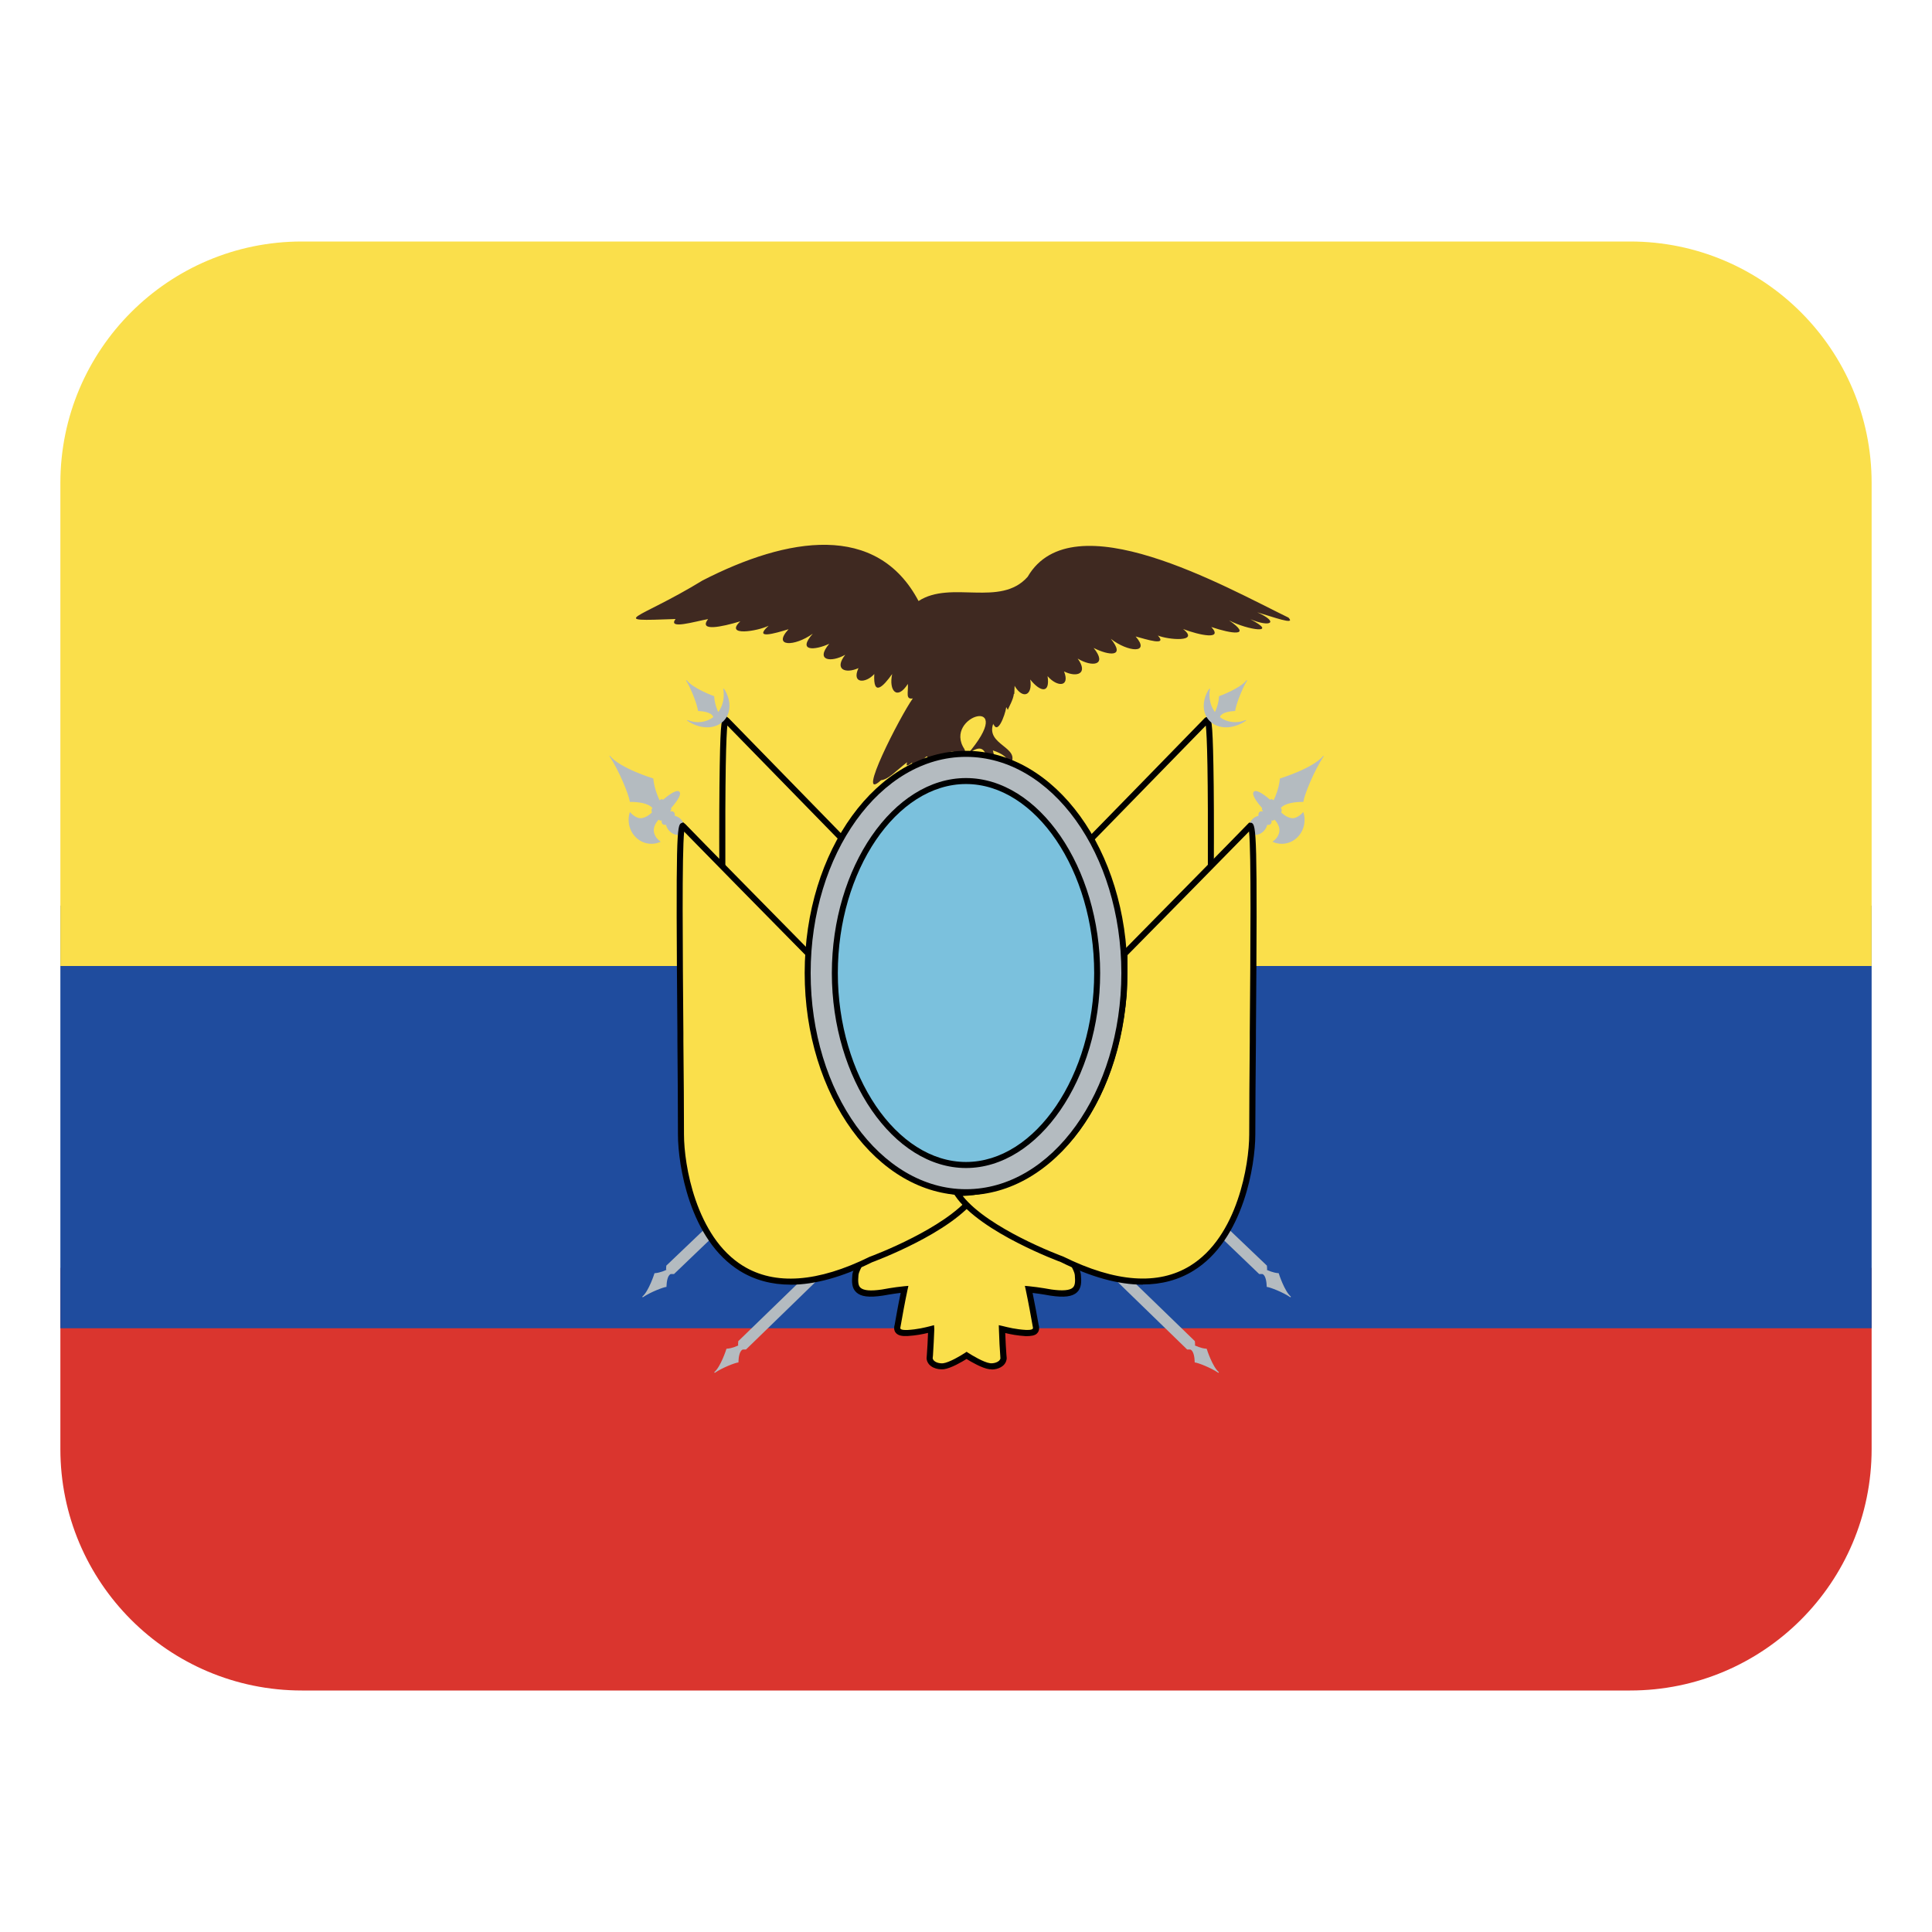 <svg width="32" height="32" viewBox="0 0 32 32" fill="none" xmlns="http://www.w3.org/2000/svg"><path d="M1 24C1 26.209 2.791 28 5 28H27C29.209 28 31 26.209 31 24V21H1V24Z" fill="#da352e"/><path d="M1 15H31V22H1V15Z" fill="#1f4c9e"/><path d="M27 4H5C2.791 4 1 5.791 1 8V16H31V8C31 5.791 29.209 4 27 4Z" fill="#fadf4b"/><path d="M12.032 11.93C12.027 11.925 12.022 11.926 12.02 11.927C12.008 11.932 11.983 11.942 11.97 12.681C11.963 13.092 11.96 13.675 11.963 14.368V14.371L13.024 15.442L13.415 15.837L13.598 15.386L13.632 15.115L14.011 13.964V13.96C14.011 13.96 12.255 12.16 12.032 11.93Z" fill="#fadf4b"/><path d="M13.433 15.926L11.914 14.391V14.37C11.911 13.678 11.914 13.094 11.921 12.679C11.934 11.907 11.955 11.898 12.002 11.88L12.033 11.868L12.069 11.895C12.291 12.124 14.049 13.925 14.049 13.925L14.069 13.945L14.062 13.972L13.681 15.13L13.646 15.405L13.434 15.926H13.433ZM13.074 15.422L13.398 15.749L13.55 15.374L13.583 15.109L13.957 13.974C13.769 13.782 12.385 12.364 12.047 12.017C12.039 12.098 12.028 12.278 12.021 12.682C12.014 13.092 12.012 13.669 12.014 14.35L13.075 15.421L13.074 15.422Z" fill="currentColor"/><path d="M11.869 20.426 11.75 20.282 11.038 20.961 11.036 20.963 11.032 21.025 11.038 21.03V21.032C11.027 21.038 10.939 21.081 10.845 21.088H10.84L10.839 21.093C10.839 21.096 10.745 21.388 10.638 21.477L10.646 21.488C10.777 21.399 10.985 21.321 11.033 21.316H11.039V21.309C11.042 21.232 11.055 21.134 11.104 21.104L11.115 21.102H11.164L11.865 20.43 11.869 20.426ZM12.23 22.212 12.228 22.214 12.224 22.276 12.23 22.282C12.23 22.282 12.23 22.284 12.229 22.284 12.218 22.289 12.133 22.332 12.04 22.339 12.04 22.339 12.038 22.339 12.037 22.339H12.032L12.031 22.344C12.031 22.347 11.937 22.639 11.83 22.728L11.838 22.739C11.969 22.65 12.177 22.572 12.225 22.567H12.231V22.56C12.233 22.483 12.247 22.385 12.296 22.355L12.308 22.352H12.356L13.654 21.091 13.535 20.947 12.23 22.212ZM12.005 11.428C12.002 11.423 11.996 11.417 11.989 11.41L11.978 11.401 11.98 11.415C11.997 11.519 11.985 11.621 11.946 11.71 11.933 11.738 11.918 11.765 11.9 11.79L11.897 11.788 11.892 11.785C11.89 11.78 11.835 11.661 11.829 11.534V11.531L11.826 11.53C11.823 11.529 11.476 11.404 11.372 11.264L11.363 11.27C11.462 11.431 11.555 11.701 11.561 11.772V11.776H11.566C11.658 11.781 11.776 11.8 11.811 11.866L11.813 11.877H11.815C11.695 11.969 11.535 11.987 11.385 11.925L11.38 11.934 11.383 11.936C11.383 11.936 11.386 11.938 11.388 11.94 11.401 11.949 11.415 11.957 11.429 11.966 11.521 12.019 11.62 12.047 11.713 12.047 11.759 12.047 11.804 12.04 11.846 12.026 11.94 11.995 12.014 11.93 12.052 11.843 12.106 11.722 12.088 11.567 12.005 11.428ZM11.175 13.512C11.18 13.487 11.175 13.466 11.162 13.452 11.152 13.442 11.138 13.437 11.121 13.437 11.114 13.437 11.107 13.438 11.099 13.44 11.113 13.422 11.12 13.409 11.12 13.402L11.114 13.386C11.174 13.318 11.271 13.199 11.264 13.137 11.262 13.124 11.257 13.115 11.247 13.108 11.194 13.073 11.046 13.191 10.983 13.246L10.959 13.236C10.952 13.236 10.941 13.243 10.925 13.256 10.896 13.196 10.835 13.053 10.821 12.897V12.894L10.817 12.893C10.812 12.891 10.271 12.726 10.102 12.519L10.094 12.525C10.256 12.764 10.418 13.171 10.432 13.278V13.282H10.437L10.439 13.284 10.441 13.282C10.569 13.282 10.735 13.301 10.806 13.383 10.799 13.393 10.791 13.406 10.791 13.413 10.789 13.425 10.792 13.439 10.799 13.456 10.778 13.477 10.714 13.536 10.633 13.55 10.534 13.568 10.441 13.457 10.44 13.456V13.454H10.431V13.458C10.418 13.497 10.412 13.538 10.412 13.58 10.412 13.798 10.581 13.976 10.789 13.976 10.84 13.976 10.89 13.966 10.936 13.945L10.943 13.942 10.933 13.932C10.933 13.932 10.838 13.875 10.829 13.762 10.823 13.685 10.875 13.614 10.908 13.576 10.917 13.583 10.934 13.593 10.944 13.593H10.946L10.961 13.584C10.955 13.61 10.959 13.633 10.973 13.648 10.986 13.661 11.007 13.666 11.031 13.661 11.039 13.699 11.06 13.736 11.089 13.766 11.128 13.806 11.178 13.828 11.225 13.828 11.258 13.828 11.287 13.816 11.308 13.794 11.36 13.74 11.347 13.639 11.278 13.57 11.249 13.54 11.212 13.52 11.175 13.512Z" fill="#b4bbc0"/><path d="M17.852 21.113C17.835 20.918 17.174 20.021 17.146 19.983L17.144 19.981H17.141C17.141 19.981 16.743 19.93 16.532 19.924C16.455 19.922 16.422 19.926 16.408 19.931C16.4 19.868 16.392 19.811 16.385 19.763V19.754C16.371 19.651 16.36 19.589 16.36 19.589L16.358 19.577L16.01 19.843L15.662 19.577L15.66 19.589C15.66 19.589 15.651 19.651 15.636 19.754L15.635 19.763C15.628 19.811 15.62 19.868 15.612 19.931C15.597 19.926 15.565 19.922 15.488 19.924C15.277 19.93 14.883 19.98 14.879 19.981H14.876L14.874 19.984C14.846 20.022 14.184 20.919 14.168 21.114C14.159 21.222 14.157 21.31 14.217 21.366C14.259 21.406 14.328 21.425 14.429 21.425C14.482 21.425 14.544 21.42 14.615 21.409C14.617 21.409 14.809 21.372 14.981 21.355C14.936 21.561 14.886 21.847 14.867 21.951C14.863 21.966 14.86 21.979 14.86 21.992C14.859 22.015 14.866 22.034 14.88 22.048C14.901 22.069 14.939 22.08 14.995 22.08C15.005 22.08 15.016 22.08 15.028 22.079C15.204 22.068 15.328 22.037 15.419 22.014H15.423C15.417 22.153 15.41 22.326 15.4 22.446C15.4 22.446 15.4 22.448 15.4 22.449C15.399 22.465 15.397 22.479 15.396 22.494C15.396 22.5 15.397 22.506 15.399 22.512C15.418 22.598 15.518 22.632 15.596 22.632C15.607 22.632 15.617 22.632 15.626 22.63C15.757 22.613 15.992 22.462 16.009 22.451C16.026 22.462 16.262 22.614 16.392 22.63C16.401 22.631 16.412 22.632 16.422 22.632C16.5 22.632 16.6 22.598 16.619 22.512C16.62 22.506 16.621 22.5 16.622 22.493C16.621 22.479 16.619 22.465 16.618 22.448C16.618 22.448 16.618 22.446 16.618 22.445C16.608 22.323 16.6 22.142 16.595 22.013H16.599C16.69 22.037 16.814 22.069 16.99 22.079C17.002 22.079 17.012 22.08 17.023 22.08C17.079 22.08 17.117 22.07 17.138 22.048C17.152 22.034 17.159 22.015 17.158 21.992C17.158 21.98 17.155 21.966 17.151 21.952C17.133 21.848 17.082 21.562 17.037 21.356C17.209 21.372 17.401 21.409 17.404 21.41C17.475 21.421 17.537 21.426 17.59 21.426C17.691 21.426 17.76 21.407 17.802 21.367C17.862 21.31 17.86 21.223 17.851 21.115L17.852 21.113Z" fill="#fadf4b"/><path d="M16.423 22.68C16.41 22.68 16.399 22.68 16.387 22.679C16.267 22.663 16.079 22.553 16.009 22.509C15.939 22.553 15.751 22.664 15.632 22.679C15.52 22.69 15.378 22.645 15.35 22.522C15.348 22.515 15.347 22.506 15.347 22.498L15.352 22.433C15.36 22.331 15.367 22.193 15.371 22.077C15.283 22.098 15.174 22.12 15.031 22.129C14.934 22.133 14.881 22.119 14.845 22.084C14.821 22.062 14.808 22.028 14.81 21.992C14.81 21.977 14.813 21.959 14.819 21.939C14.838 21.832 14.878 21.604 14.918 21.414C14.769 21.432 14.625 21.459 14.625 21.459C14.389 21.495 14.259 21.476 14.182 21.404C14.105 21.332 14.107 21.228 14.118 21.111C14.137 20.896 14.806 19.994 14.834 19.956L14.846 19.94L14.868 19.934C14.914 19.928 15.282 19.882 15.487 19.877C15.523 19.876 15.55 19.877 15.57 19.877C15.576 19.834 15.581 19.794 15.587 19.759C15.603 19.646 15.612 19.584 15.612 19.584L15.614 19.571L15.628 19.49L16.011 19.783L16.398 19.488L16.409 19.574C16.409 19.584 16.419 19.646 16.434 19.75C16.44 19.792 16.446 19.833 16.452 19.877C16.473 19.877 16.5 19.877 16.535 19.877C16.74 19.882 17.107 19.928 17.148 19.933L17.168 19.936L17.184 19.952C17.215 19.994 17.884 20.896 17.903 21.111C17.913 21.229 17.915 21.332 17.839 21.404C17.762 21.477 17.626 21.494 17.399 21.46C17.396 21.46 17.252 21.432 17.103 21.415C17.143 21.608 17.185 21.843 17.202 21.938C17.208 21.958 17.211 21.977 17.211 21.994C17.213 22.031 17.2 22.063 17.175 22.087C17.141 22.121 17.08 22.131 16.991 22.131C16.846 22.122 16.736 22.1 16.65 22.079C16.656 22.229 16.662 22.35 16.669 22.433L16.674 22.491C16.674 22.509 16.673 22.517 16.67 22.526C16.646 22.634 16.529 22.683 16.425 22.683L16.423 22.68ZM16.009 22.389L16.036 22.407C16.102 22.45 16.296 22.566 16.398 22.579C16.441 22.587 16.554 22.569 16.57 22.5L16.567 22.448C16.559 22.351 16.551 22.205 16.545 22.014L16.543 21.949L16.606 21.963C16.703 21.987 16.824 22.018 16.994 22.028C17.004 22.028 17.014 22.028 17.024 22.028C17.082 22.028 17.099 22.015 17.103 22.011C17.106 22.009 17.109 22.005 17.109 21.993C17.109 21.983 17.107 21.974 17.104 21.965L17.102 21.952C17.083 21.846 17.033 21.566 16.99 21.365L16.975 21.298L17.043 21.304C17.217 21.321 17.413 21.358 17.415 21.358C17.595 21.383 17.718 21.375 17.769 21.327C17.809 21.289 17.811 21.226 17.802 21.116C17.79 20.975 17.342 20.331 17.116 20.026C17.033 20.016 16.711 19.978 16.53 19.972C16.448 19.971 16.428 19.975 16.425 19.976L16.367 19.997L16.359 19.936C16.35 19.873 16.342 19.816 16.336 19.768C16.331 19.728 16.326 19.694 16.322 19.667L16.011 19.905L15.7 19.667C15.696 19.692 15.692 19.724 15.686 19.759C15.678 19.817 15.67 19.873 15.663 19.936L15.655 19.998L15.597 19.977C15.597 19.977 15.576 19.971 15.491 19.973C15.309 19.978 14.986 20.017 14.905 20.027C14.678 20.333 14.232 20.976 14.219 21.117C14.21 21.227 14.212 21.291 14.252 21.328C14.304 21.376 14.42 21.386 14.609 21.358C14.609 21.358 14.8 21.321 14.978 21.304L15.046 21.298L15.031 21.365C14.988 21.564 14.94 21.834 14.92 21.949L14.917 21.965C14.914 21.976 14.912 21.985 14.912 21.992C14.912 22.006 14.915 22.01 14.917 22.011C14.923 22.017 14.941 22.029 14.997 22.029C15.007 22.029 15.017 22.029 15.028 22.029C15.196 22.019 15.318 21.988 15.406 21.966L15.471 21.949L15.475 22.014C15.47 22.143 15.462 22.324 15.453 22.449L15.448 22.498C15.465 22.57 15.572 22.586 15.622 22.58C15.724 22.567 15.917 22.452 15.983 22.408L16.01 22.39L16.009 22.389ZM16.568 22.447C16.568 22.447 16.568 22.452 16.568 22.454V22.447Z" fill="currentColor"/><path d="M21.346 10.232C20.294 9.72 17.762 8.28 17.021 9.554C16.569 10.064 15.752 9.605 15.214 9.955C14.524 8.65 13.046 8.891 11.637 9.614C10.554 10.276 10.028 10.295 11.189 10.253C11.055 10.433 11.505 10.294 11.728 10.254C11.568 10.465 11.951 10.385 12.262 10.291C11.992 10.547 12.549 10.455 12.731 10.364C12.473 10.597 12.832 10.492 13.061 10.422C12.788 10.718 13.161 10.712 13.462 10.496C13.198 10.796 13.499 10.772 13.735 10.663C13.498 10.944 13.764 10.978 14 10.845C13.811 11.087 14 11.164 14.219 11.066C14.1 11.327 14.339 11.322 14.481 11.164C14.46 11.547 14.629 11.371 14.777 11.164C14.718 11.44 14.858 11.608 15.037 11.328C15.047 11.472 14.993 11.589 15.119 11.568C14.912 11.857 14.158 13.326 14.593 12.922C14.719 12.91 14.835 12.771 15.024 12.625C14.996 12.718 15.058 12.667 15.108 12.63C15.017 13.144 15.429 12.222 15.358 12.644C15.338 12.692 15.335 12.778 15.413 12.817C15.39 12.708 15.569 12.616 15.604 12.476C15.627 12.667 15.707 12.313 15.88 12.511C15.888 12.504 15.929 12.511 15.915 12.494C15.947 12.487 15.955 12.54 15.965 12.569C16.009 12.526 15.988 12.441 15.975 12.409C15.603 11.851 16.899 11.482 16.01 12.51C16.508 12.081 16.264 13.056 16.464 12.682C16.519 12.722 16.456 12.471 16.445 12.429C16.612 12.485 16.678 12.544 16.739 12.655C16.909 12.374 16.323 12.34 16.451 11.987L16.459 12.01L16.461 12.006C16.549 12.184 16.686 11.702 16.663 11.707C16.671 11.716 16.685 11.742 16.692 11.758C16.711 11.707 16.783 11.589 16.793 11.491L16.8 11.495C16.801 11.472 16.803 11.435 16.805 11.36C16.94 11.589 17.107 11.523 17.064 11.255C17.229 11.462 17.396 11.497 17.351 11.199C17.512 11.385 17.727 11.381 17.624 11.121C17.837 11.227 18.031 11.158 17.85 10.908C18.088 11.054 18.35 11.022 18.114 10.732C18.364 10.859 18.65 10.892 18.399 10.581C18.684 10.804 19.062 10.832 18.81 10.542C18.992 10.591 19.341 10.705 19.178 10.526C19.341 10.596 19.882 10.645 19.596 10.419C19.869 10.522 20.267 10.605 20.063 10.385C20.397 10.499 20.753 10.549 20.357 10.275C20.669 10.44 21.195 10.51 20.71 10.257C21.051 10.397 21.189 10.305 20.824 10.142C21.089 10.219 21.467 10.361 21.343 10.232H21.346Z" fill="#3f2921"/><path d="M19.988 11.93C19.993 11.925 19.998 11.926 20 11.927C20.012 11.932 20.037 11.942 20.05 12.681C20.057 13.092 20.06 13.675 20.057 14.368V14.371L18.996 15.442L18.605 15.837L18.422 15.386L18.388 15.115L18.009 13.964V13.96C18.009 13.96 19.765 12.16 19.988 11.93Z" fill="#fadf4b"/><path d="M18.586 15.926L18.372 15.393L18.337 15.122L17.951 13.952L17.971 13.926C17.971 13.926 19.729 12.126 19.951 11.896C19.969 11.875 19.997 11.872 20.021 11.883C20.062 11.9 20.084 11.909 20.098 12.681C20.106 13.096 20.108 13.68 20.105 14.369V14.39L20.091 14.408L18.585 15.928L18.586 15.926ZM18.47 15.374L18.622 15.749L20.006 14.351C20.008 13.667 20.006 13.092 19.999 12.683C19.992 12.279 19.981 12.099 19.972 12.018C19.635 12.364 18.251 13.782 18.063 13.975L18.434 15.101L18.47 15.375V15.374Z" fill="currentColor"/><path d="M20.151 20.426 20.27 20.282 20.982 20.961 20.984 20.963 20.988 21.025 20.982 21.03V21.032C20.993 21.038 21.081 21.081 21.175 21.088H21.18L21.181 21.093C21.181 21.096 21.275 21.388 21.382 21.477L21.374 21.488C21.243 21.399 21.035 21.321 20.987 21.316H20.981V21.309C20.978 21.232 20.965 21.134 20.916 21.104L20.905 21.102H20.856L20.155 20.43 20.151 20.426ZM19.789 22.212 19.791 22.214 19.795 22.276 19.789 22.282C19.789 22.282 19.789 22.284 19.79 22.284 19.801 22.289 19.886 22.332 19.979 22.339 19.979 22.339 19.981 22.339 19.982 22.339H19.987L19.988 22.344C19.988 22.347 20.082 22.639 20.189 22.728L20.181 22.739C20.05 22.65 19.842 22.572 19.794 22.567H19.788V22.56C19.786 22.483 19.772 22.385 19.723 22.355L19.711 22.352H19.663L18.365 21.091 18.484 20.947 19.789 22.212ZM20.015 11.428C20.018 11.423 20.024 11.417 20.031 11.41L20.042 11.401 20.04 11.415C20.023 11.519 20.035 11.621 20.074 11.71 20.087 11.738 20.102 11.765 20.12 11.79L20.123 11.788 20.128 11.785C20.13 11.78 20.185 11.661 20.191 11.534V11.531L20.194 11.53C20.197 11.529 20.544 11.404 20.648 11.264L20.657 11.27C20.558 11.431 20.465 11.701 20.459 11.772V11.776H20.454C20.362 11.781 20.244 11.8 20.209 11.866L20.207 11.877H20.205C20.325 11.969 20.485 11.987 20.635 11.925L20.64 11.934 20.637 11.936C20.637 11.936 20.634 11.938 20.632 11.94 20.619 11.949 20.605 11.957 20.591 11.966 20.499 12.019 20.4 12.047 20.307 12.047 20.261 12.047 20.216 12.04 20.174 12.026 20.08 11.995 20.006 11.93 19.968 11.843 19.914 11.722 19.932 11.567 20.015 11.428ZM20.845 13.512C20.84 13.487 20.845 13.466 20.858 13.452 20.868 13.442 20.882 13.437 20.899 13.437 20.906 13.437 20.913 13.438 20.921 13.44 20.907 13.422 20.9 13.409 20.9 13.402L20.906 13.386C20.846 13.318 20.749 13.199 20.756 13.137 20.758 13.124 20.763 13.115 20.773 13.108 20.826 13.073 20.974 13.191 21.037 13.246L21.061 13.236C21.068 13.236 21.079 13.243 21.095 13.256 21.124 13.196 21.185 13.053 21.199 12.897V12.894L21.203 12.893C21.208 12.891 21.749 12.726 21.918 12.519L21.926 12.525C21.764 12.764 21.602 13.171 21.588 13.278V13.282H21.583L21.581 13.284 21.579 13.282C21.451 13.282 21.285 13.301 21.214 13.383 21.221 13.393 21.229 13.406 21.229 13.413 21.231 13.425 21.228 13.439 21.221 13.456 21.242 13.477 21.306 13.536 21.387 13.55 21.486 13.568 21.579 13.457 21.58 13.456V13.454H21.589V13.458C21.602 13.497 21.608 13.538 21.608 13.58 21.608 13.798 21.439 13.976 21.231 13.976 21.18 13.976 21.13 13.966 21.084 13.945L21.077 13.942 21.087 13.932C21.087 13.932 21.182 13.875 21.191 13.762 21.197 13.685 21.145 13.614 21.112 13.576 21.103 13.583 21.086 13.593 21.076 13.593H21.074L21.059 13.584C21.065 13.61 21.061 13.633 21.047 13.648 21.034 13.661 21.013 13.666 20.989 13.661 20.981 13.699 20.96 13.736 20.931 13.766 20.892 13.806 20.842 13.828 20.795 13.828 20.762 13.828 20.733 13.816 20.712 13.794 20.66 13.74 20.673 13.639 20.742 13.57 20.771 13.54 20.808 13.52 20.845 13.512Z" fill="#b4bbc0"/><path d="M16.157 19.762C16.068 19.762 15.977 19.756 15.887 19.745H15.885H15.883C15.9 19.745 15.87 19.742 15.87 19.742L15.853 19.74C15.196 19.644 14.62 19.286 14.187 18.705C13.759 18.13 13.49 17.362 13.409 16.486C13.401 16.404 13.396 16.118 13.396 15.804V15.801L13.394 15.799C13.324 15.728 11.617 13.995 11.316 13.683C11.311 13.678 11.306 13.679 11.304 13.68C11.246 13.704 11.253 15.055 11.269 17.113C11.274 17.747 11.279 18.346 11.279 18.791C11.279 19.048 11.33 19.47 11.472 19.886C11.553 20.123 11.656 20.334 11.777 20.512C11.919 20.721 12.088 20.887 12.278 21.005C12.516 21.153 12.788 21.227 13.093 21.227C13.486 21.227 13.932 21.104 14.427 20.858C14.43 20.857 14.767 20.733 15.147 20.538C15.498 20.358 15.959 20.079 16.162 19.772L16.169 19.761H16.156L16.157 19.762Z" fill="#fadf4b"/><path d="M13.093 21.278C12.78 21.278 12.497 21.201 12.252 21.049C12.056 20.927 11.882 20.757 11.736 20.541C11.612 20.359 11.508 20.144 11.425 19.903C11.28 19.481 11.229 19.052 11.229 18.792C11.229 18.378 11.225 17.83 11.22 17.244V17.114C11.192 13.82 11.211 13.664 11.284 13.634L11.316 13.621L11.352 13.65C11.59 13.897 12.722 15.046 13.205 15.537L13.443 15.779L13.445 15.801C13.445 16.108 13.451 16.399 13.458 16.482C13.538 17.349 13.804 18.108 14.226 18.676C14.651 19.247 15.215 19.598 15.859 19.692L15.876 19.694C15.876 19.694 15.883 19.694 15.888 19.695C15.982 19.707 16.07 19.713 16.157 19.713H16.261L16.205 19.8C15.995 20.118 15.527 20.402 15.171 20.584C14.782 20.784 14.444 20.907 14.442 20.908C13.95 21.153 13.493 21.279 13.094 21.279L13.093 21.278ZM11.332 13.773C11.294 14.129 11.308 15.772 11.319 17.113V17.243C11.325 17.829 11.329 18.377 11.329 18.792C11.329 19.045 11.379 19.461 11.52 19.871C11.6 20.104 11.701 20.31 11.819 20.486C11.957 20.69 12.12 20.851 12.304 20.965C12.834 21.293 13.545 21.241 14.405 20.816C14.414 20.813 14.748 20.69 15.124 20.496C15.444 20.332 15.857 20.085 16.073 19.812C16.014 19.81 15.956 19.805 15.898 19.798L15.723 19.771C15.103 19.649 14.56 19.293 14.146 18.737C13.713 18.154 13.44 17.379 13.358 16.492C13.351 16.409 13.345 16.123 13.345 15.823L13.134 15.609C12.68 15.148 11.652 14.104 11.332 13.775V13.773Z" fill="currentColor"/><path d="M15.863 19.762C15.952 19.762 16.043 19.756 16.133 19.745H16.135H16.137C16.12 19.745 16.15 19.742 16.15 19.742L16.167 19.74C16.824 19.644 17.4 19.286 17.833 18.705C18.261 18.13 18.53 17.362 18.611 16.486C18.619 16.404 18.624 16.118 18.624 15.804V15.801L18.626 15.799C18.696 15.728 20.403 13.995 20.704 13.683C20.709 13.678 20.714 13.679 20.716 13.68C20.774 13.704 20.767 15.055 20.751 17.113C20.746 17.747 20.741 18.346 20.741 18.791C20.741 19.048 20.69 19.47 20.548 19.886C20.467 20.123 20.364 20.334 20.243 20.512C20.101 20.721 19.932 20.887 19.742 21.005C19.504 21.153 19.232 21.227 18.927 21.227C18.534 21.227 18.088 21.104 17.593 20.858C17.59 20.857 17.253 20.733 16.873 20.538C16.522 20.358 16.061 20.079 15.858 19.772L15.851 19.761H15.864L15.863 19.762Z" fill="#fadf4b"/><path d="M18.927 21.278C18.528 21.278 18.071 21.153 17.571 20.904C17.571 20.904 17.235 20.781 16.85 20.583C16.494 20.401 16.026 20.117 15.816 19.8L15.759 19.712H15.863C15.951 19.712 16.039 19.706 16.126 19.694H16.131C16.136 19.694 16.14 19.693 16.144 19.692L16.161 19.69C16.804 19.596 17.369 19.245 17.793 18.674C18.215 18.105 18.481 17.346 18.561 16.48C18.568 16.402 18.574 16.124 18.575 15.802V15.781L18.59 15.763L18.815 15.534C19.298 15.043 20.43 13.894 20.669 13.646L20.69 13.625L20.73 13.629C20.809 13.661 20.829 13.816 20.802 17.111V17.241C20.797 17.826 20.792 18.375 20.792 18.789C20.792 19.05 20.741 19.479 20.596 19.9C20.513 20.141 20.409 20.356 20.285 20.538C20.139 20.754 19.965 20.925 19.769 21.046C19.524 21.198 19.241 21.275 18.928 21.275L18.927 21.278ZM15.947 19.811C16.163 20.084 16.576 20.331 16.896 20.495C17.271 20.688 17.606 20.811 17.609 20.812C18.479 21.242 19.187 21.291 19.715 20.964C19.899 20.85 20.063 20.689 20.201 20.485C20.32 20.309 20.421 20.103 20.5 19.87C20.641 19.46 20.691 19.044 20.691 18.791C20.691 18.376 20.695 17.828 20.7 17.242V17.112C20.712 15.702 20.725 14.12 20.688 13.772C20.366 14.103 19.339 15.145 18.886 15.606L18.675 15.82C18.675 16.143 18.669 16.409 18.661 16.489C18.579 17.374 18.307 18.15 17.874 18.733C17.46 19.29 16.917 19.645 16.297 19.767L16.119 19.795C16.063 19.802 16.006 19.806 15.947 19.809V19.811ZM20.742 13.718H20.741H20.742Z" fill="currentColor"/><path d="M16 19.746C17.448 19.746 18.622 18.121 18.622 16.116C18.622 14.111 17.448 12.486 16 12.486C14.552 12.486 13.378 14.111 13.378 16.116C13.378 18.121 14.552 19.746 16 19.746Z" fill="#b4bbc0"/><path d="M16 19.796C14.526 19.796 13.328 18.146 13.328 16.116C13.328 14.086 14.527 12.436 16 12.436C17.473 12.436 18.672 14.087 18.672 16.116C18.672 18.145 17.473 19.796 16 19.796ZM16 12.536C14.582 12.536 13.427 14.142 13.427 16.117C13.427 18.092 14.581 19.697 16 19.697C17.419 19.697 18.573 18.091 18.573 16.117C18.573 14.143 17.419 12.536 16 12.536Z" fill="currentColor"/><path d="M16 12.937C14.822 12.937 13.828 14.393 13.828 16.117C13.828 17.841 14.823 19.297 16 19.297C17.177 19.297 18.172 17.841 18.172 16.117C18.172 14.393 17.177 12.937 16 12.937Z" fill="#7bc1dd"/><path d="M16 19.346C14.795 19.346 13.778 17.867 13.778 16.117C13.778 14.367 14.796 12.887 16 12.887C17.204 12.887 18.222 14.366 18.222 16.117C18.222 17.868 17.204 19.346 16 19.346ZM16 12.986C14.85 12.986 13.877 14.42 13.877 16.116C13.877 17.812 14.849 19.246 16 19.246C17.151 19.246 18.123 17.812 18.123 16.116C18.123 14.42 17.151 12.986 16 12.986Z" fill="currentColor"/></svg>